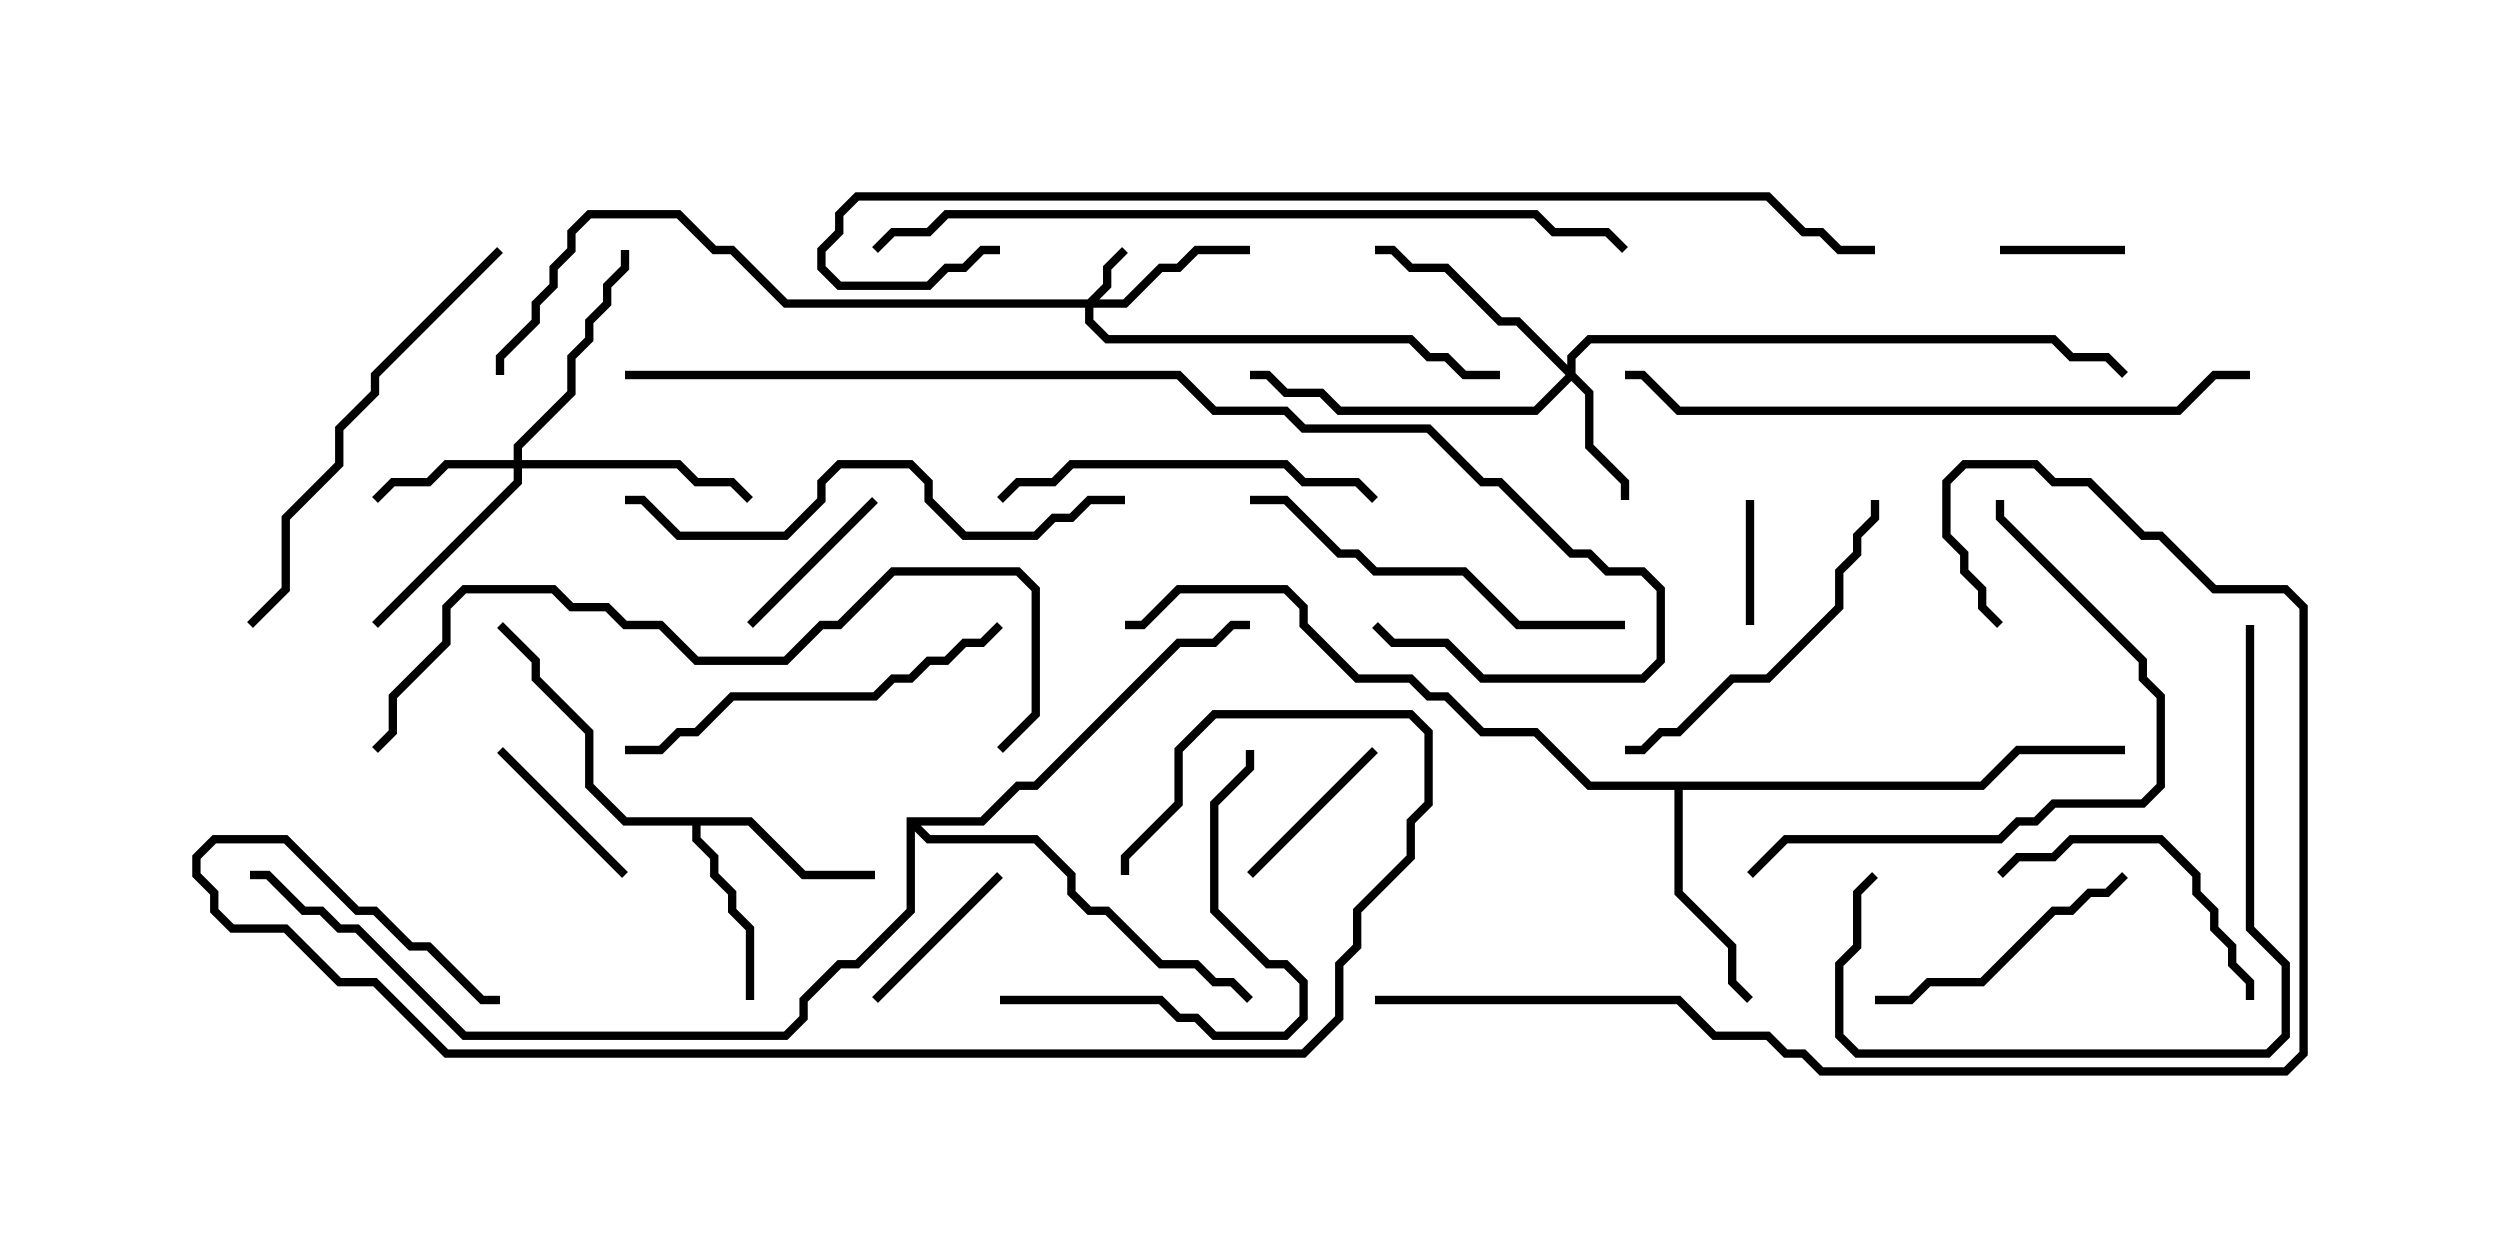 <svg version="1.1" width="30" height="15" xmlns="http://www.w3.org/2000/svg"><path d="M9.021,9.807L9.664,10.45L10.5,10.45L10.5,10.55L9.622,10.55L8.979,9.907L8.407,9.907L8.407,10.051L8.621,10.265L8.621,10.479L8.836,10.694L8.836,10.908L9.05,11.122L9.05,12L8.95,12L8.95,11.164L8.736,10.949L8.736,10.735L8.521,10.521L8.521,10.306L8.307,10.092L8.307,9.907L7.479,9.907L7.021,9.449L7.021,8.806L6.379,8.164L6.379,7.949L5.965,7.535L6.035,7.465L6.479,7.908L6.479,8.122L7.121,8.765L7.121,9.408L7.521,9.807z" stroke="none"/><path d="M23.765,9.379L24.194,8.95L25.5,8.95L25.5,9.05L24.235,9.05L23.806,9.479L20.193,9.479L20.193,10.694L20.836,11.336L20.836,11.765L21.035,11.965L20.965,12.035L20.736,11.806L20.736,11.378L20.093,10.735L20.093,9.479L19.051,9.479L18.408,8.836L17.765,8.836L17.336,8.407L17.122,8.407L16.908,8.193L16.265,8.193L15.593,7.521L15.593,7.306L15.408,7.121L14.164,7.121L13.735,7.55L13.5,7.55L13.5,7.45L13.694,7.45L14.122,7.021L15.449,7.021L15.693,7.265L15.693,7.479L16.306,8.093L16.949,8.093L17.164,8.307L17.378,8.307L17.806,8.736L18.449,8.736L19.092,9.379z" stroke="none"/><path d="M10.879,9.807L11.765,9.807L12.194,9.379L12.408,9.379L14.122,7.664L14.551,7.664L14.765,7.45L15,7.45L15,7.55L14.806,7.55L14.592,7.764L14.164,7.764L12.449,9.479L12.235,9.479L11.806,9.907L11.049,9.907L11.164,10.021L12.449,10.021L12.907,10.479L12.907,10.694L13.092,10.879L13.306,10.879L13.949,11.521L14.378,11.521L14.592,11.736L14.806,11.736L15.035,11.965L14.965,12.035L14.765,11.836L14.551,11.836L14.336,11.621L13.908,11.621L13.265,10.979L13.051,10.979L12.807,10.735L12.807,10.521L12.408,10.121L11.122,10.121L10.979,9.978L10.979,10.949L10.306,11.621L10.092,11.621L9.693,12.021L9.693,12.235L9.449,12.479L5.551,12.479L4.265,11.193L4.051,11.193L3.836,10.979L3.622,10.979L3.194,10.55L3,10.55L3,10.45L3.235,10.45L3.664,10.879L3.878,10.879L4.092,11.093L4.306,11.093L5.592,12.379L9.408,12.379L9.593,12.194L9.593,11.979L10.051,11.521L10.265,11.521L10.879,10.908z" stroke="none"/><path d="M13.051,3.593L13.236,3.408L13.236,3.194L13.465,2.965L13.535,3.035L13.336,3.235L13.336,3.449L13.192,3.593L13.479,3.593L13.908,3.164L14.122,3.164L14.336,2.95L15,2.95L15,3.05L14.378,3.05L14.164,3.264L13.949,3.264L13.521,3.693L13.121,3.693L13.121,3.836L13.306,4.021L16.949,4.021L17.164,4.236L17.378,4.236L17.592,4.45L18,4.45L18,4.55L17.551,4.55L17.336,4.336L17.122,4.336L16.908,4.121L13.265,4.121L13.021,3.878L13.021,3.693L9.408,3.693L8.765,3.05L8.551,3.05L8.122,2.621L7.092,2.621L6.907,2.806L6.907,3.021L6.693,3.235L6.693,3.449L6.479,3.664L6.479,3.878L6.05,4.306L6.05,4.5L5.95,4.5L5.95,4.265L6.379,3.836L6.379,3.622L6.593,3.408L6.593,3.194L6.807,2.979L6.807,2.765L7.051,2.521L8.164,2.521L8.592,2.95L8.806,2.95L9.449,3.593z" stroke="none"/><path d="M18.807,4.379L18.807,4.265L19.051,4.021L24.664,4.021L24.878,4.236L25.306,4.236L25.535,4.465L25.465,4.535L25.265,4.336L24.836,4.336L24.622,4.121L19.092,4.121L18.907,4.306L18.907,4.479L19.121,4.694L19.121,5.336L19.55,5.765L19.55,6L19.45,6L19.45,5.806L19.021,5.378L19.021,4.735L18.857,4.571L18.449,4.979L16.051,4.979L15.836,4.764L15.408,4.764L15.194,4.55L15,4.55L15,4.45L15.235,4.45L15.449,4.664L15.878,4.664L16.092,4.879L18.408,4.879L18.786,4.5L18.194,3.907L17.979,3.907L17.336,3.264L16.908,3.264L16.694,3.05L16.5,3.05L16.5,2.95L16.735,2.95L16.949,3.164L17.378,3.164L18.021,3.807L18.235,3.807z" stroke="none"/><path d="M6.164,5.521L6.164,5.336L6.807,4.694L6.807,4.265L7.021,4.051L7.021,3.836L7.236,3.622L7.236,3.408L7.45,3.194L7.45,3L7.55,3L7.55,3.235L7.336,3.449L7.336,3.664L7.121,3.878L7.121,4.092L6.907,4.306L6.907,4.735L6.264,5.378L6.264,5.521L8.164,5.521L8.378,5.736L8.806,5.736L9.035,5.965L8.965,6.035L8.765,5.836L8.336,5.836L8.122,5.621L6.264,5.621L6.264,5.806L4.535,7.535L4.465,7.465L6.164,5.765L6.164,5.621L5.378,5.621L5.164,5.836L4.735,5.836L4.535,6.035L4.465,5.965L4.694,5.736L5.122,5.736L5.336,5.521z" stroke="none"/><path d="M20.95,6L21.05,6L21.05,7.5L20.95,7.5z" stroke="none"/><path d="M24,3.05L24,2.95L25.5,2.95L25.5,3.05z" stroke="none"/><path d="M15.035,10.535L14.965,10.465L16.465,8.965L16.535,9.035z" stroke="none"/><path d="M10.535,12.035L10.465,11.965L11.965,10.465L12.035,10.535z" stroke="none"/><path d="M10.465,5.965L10.535,6.035L9.035,7.535L8.965,7.465z" stroke="none"/><path d="M7.535,10.465L7.465,10.535L5.965,9.035L6.035,8.965z" stroke="none"/><path d="M25.465,10.465L25.535,10.535L25.306,10.764L25.092,10.764L24.878,10.979L24.664,10.979L23.806,11.836L23.164,11.836L22.949,12.05L22.5,12.05L22.5,11.95L22.908,11.95L23.122,11.736L23.765,11.736L24.622,10.879L24.836,10.879L25.051,10.664L25.265,10.664z" stroke="none"/><path d="M27.05,12L26.95,12L26.95,11.806L26.736,11.592L26.736,11.378L26.521,11.164L26.521,10.949L26.307,10.735L26.307,10.521L25.908,10.121L24.878,10.121L24.664,10.336L24.235,10.336L24.035,10.535L23.965,10.465L24.194,10.236L24.622,10.236L24.836,10.021L25.949,10.021L26.407,10.479L26.407,10.694L26.621,10.908L26.621,11.122L26.836,11.336L26.836,11.551L27.05,11.765z" stroke="none"/><path d="M19.5,9.05L19.5,8.95L19.694,8.95L19.908,8.736L20.122,8.736L20.765,8.093L21.194,8.093L22.021,7.265L22.021,6.836L22.236,6.622L22.236,6.408L22.45,6.194L22.45,6L22.55,6L22.55,6.235L22.336,6.449L22.336,6.664L22.121,6.878L22.121,7.306L21.235,8.193L20.806,8.193L20.164,8.836L19.949,8.836L19.735,9.05z" stroke="none"/><path d="M12,12.05L12,11.95L13.949,11.95L14.164,12.164L14.378,12.164L14.592,12.379L15.408,12.379L15.593,12.194L15.593,11.806L15.408,11.621L15.194,11.621L14.521,10.949L14.521,9.622L14.95,9.194L14.95,9L15.05,9L15.05,9.235L14.621,9.664L14.621,10.908L15.235,11.521L15.449,11.521L15.693,11.765L15.693,12.235L15.449,12.479L14.551,12.479L14.336,12.264L14.122,12.264L13.908,12.05z" stroke="none"/><path d="M12.035,6.035L11.965,5.965L12.194,5.736L12.622,5.736L12.836,5.521L15.449,5.521L15.664,5.736L16.306,5.736L16.535,5.965L16.465,6.035L16.265,5.836L15.622,5.836L15.408,5.621L12.878,5.621L12.664,5.836L12.235,5.836z" stroke="none"/><path d="M11.965,7.465L12.035,7.535L11.806,7.764L11.592,7.764L11.378,7.979L11.164,7.979L10.949,8.193L10.735,8.193L10.521,8.407L8.806,8.407L8.378,8.836L8.164,8.836L7.949,9.05L7.5,9.05L7.5,8.95L7.908,8.95L8.122,8.736L8.336,8.736L8.765,8.307L10.479,8.307L10.694,8.093L10.908,8.093L11.122,7.879L11.336,7.879L11.551,7.664L11.765,7.664z" stroke="none"/><path d="M19.5,7.45L19.5,7.55L18.194,7.55L17.551,6.907L16.479,6.907L16.265,6.693L16.051,6.693L15.408,6.05L15,6.05L15,5.95L15.449,5.95L16.092,6.593L16.306,6.593L16.521,6.807L17.592,6.807L18.235,7.45z" stroke="none"/><path d="M21.035,10.535L20.965,10.465L21.408,10.021L23.979,10.021L24.194,9.807L24.408,9.807L24.622,9.593L25.694,9.593L25.879,9.408L25.879,8.378L25.664,8.164L25.664,7.949L23.95,6.235L23.95,6L24.05,6L24.05,6.194L25.764,7.908L25.764,8.122L25.979,8.336L25.979,9.449L25.735,9.693L24.664,9.693L24.449,9.907L24.235,9.907L24.021,10.121L21.449,10.121z" stroke="none"/><path d="M26.95,7.5L27.05,7.5L27.05,11.122L27.479,11.551L27.479,12.449L27.235,12.693L22.265,12.693L22.021,12.449L22.021,11.551L22.236,11.336L22.236,10.694L22.465,10.465L22.535,10.535L22.336,10.735L22.336,11.378L22.121,11.592L22.121,12.408L22.306,12.593L27.194,12.593L27.379,12.408L27.379,11.592L26.95,11.164z" stroke="none"/><path d="M5.965,2.965L6.035,3.035L4.55,4.521L4.55,4.735L4.121,5.164L4.121,5.592L3.479,6.235L3.479,7.092L3.035,7.535L2.965,7.465L3.379,7.051L3.379,6.194L4.021,5.551L4.021,5.122L4.45,4.694L4.45,4.479z" stroke="none"/><path d="M13.5,5.95L13.5,6.05L13.092,6.05L12.878,6.264L12.664,6.264L12.449,6.479L11.551,6.479L11.093,6.021L11.093,5.806L10.908,5.621L10.092,5.621L9.907,5.806L9.907,6.021L9.449,6.479L8.122,6.479L7.694,6.05L7.5,6.05L7.5,5.95L7.735,5.95L8.164,6.379L9.408,6.379L9.807,5.979L9.807,5.765L10.051,5.521L10.949,5.521L11.193,5.765L11.193,5.979L11.592,6.379L12.408,6.379L12.622,6.164L12.836,6.164L13.051,5.95z" stroke="none"/><path d="M27,4.45L27,4.55L26.592,4.55L26.164,4.979L20.122,4.979L19.694,4.55L19.5,4.55L19.5,4.45L19.735,4.45L20.164,4.879L26.122,4.879L26.551,4.45z" stroke="none"/><path d="M12.035,9.035L11.965,8.965L12.379,8.551L12.379,7.092L12.194,6.907L10.735,6.907L10.092,7.55L9.878,7.55L9.449,7.979L8.336,7.979L7.908,7.55L7.479,7.55L7.265,7.336L6.836,7.336L6.622,7.121L5.592,7.121L5.407,7.306L5.407,7.735L4.764,8.378L4.764,8.806L4.535,9.035L4.465,8.965L4.664,8.765L4.664,8.336L5.307,7.694L5.307,7.265L5.551,7.021L6.664,7.021L6.878,7.236L7.306,7.236L7.521,7.45L7.949,7.45L8.378,7.879L9.408,7.879L9.836,7.45L10.051,7.45L10.694,6.807L12.235,6.807L12.479,7.051L12.479,8.592z" stroke="none"/><path d="M13.55,10.5L13.45,10.5L13.45,10.265L14.093,9.622L14.093,8.979L14.551,8.521L16.949,8.521L17.193,8.765L17.193,9.664L16.979,9.878L16.979,10.306L16.336,10.949L16.336,11.378L16.121,11.592L16.121,12.235L15.664,12.693L5.336,12.693L4.479,11.836L4.051,11.836L3.408,11.193L2.765,11.193L2.521,10.949L2.521,10.735L2.307,10.521L2.307,10.265L2.551,10.021L3.449,10.021L4.306,10.879L4.521,10.879L4.949,11.307L5.164,11.307L5.806,11.95L6,11.95L6,12.05L5.765,12.05L5.122,11.407L4.908,11.407L4.479,10.979L4.265,10.979L3.408,10.121L2.592,10.121L2.407,10.306L2.407,10.479L2.621,10.694L2.621,10.908L2.806,11.093L3.449,11.093L4.092,11.736L4.521,11.736L5.378,12.593L15.622,12.593L16.021,12.194L16.021,11.551L16.236,11.336L16.236,10.908L16.879,10.265L16.879,9.836L17.093,9.622L17.093,8.806L16.908,8.621L14.592,8.621L14.193,9.021L14.193,9.664L13.55,10.306z" stroke="none"/><path d="M16.5,12.05L16.5,11.95L20.164,11.95L20.592,12.379L21.235,12.379L21.449,12.593L21.664,12.593L21.878,12.807L27.408,12.807L27.593,12.622L27.593,7.306L27.408,7.121L26.551,7.121L25.908,6.479L25.694,6.479L25.051,5.836L24.622,5.836L24.408,5.621L23.592,5.621L23.407,5.806L23.407,6.408L23.621,6.622L23.621,6.836L23.836,7.051L23.836,7.265L24.035,7.465L23.965,7.535L23.736,7.306L23.736,7.092L23.521,6.878L23.521,6.664L23.307,6.449L23.307,5.765L23.551,5.521L24.449,5.521L24.664,5.736L25.092,5.736L25.735,6.379L25.949,6.379L26.592,7.021L27.449,7.021L27.693,7.265L27.693,12.664L27.449,12.907L21.836,12.907L21.622,12.693L21.408,12.693L21.194,12.479L20.551,12.479L20.122,12.05z" stroke="none"/><path d="M10.535,3.035L10.465,2.965L10.694,2.736L11.122,2.736L11.336,2.521L18.449,2.521L18.664,2.736L19.306,2.736L19.535,2.965L19.465,3.035L19.265,2.836L18.622,2.836L18.408,2.621L11.378,2.621L11.164,2.836L10.735,2.836z" stroke="none"/><path d="M7.5,4.55L7.5,4.45L14.164,4.45L14.592,4.879L15.449,4.879L15.664,5.093L17.164,5.093L17.806,5.736L18.021,5.736L18.878,6.593L19.092,6.593L19.306,6.807L19.735,6.807L19.979,7.051L19.979,7.949L19.735,8.193L17.765,8.193L17.336,7.764L16.694,7.764L16.465,7.535L16.535,7.465L16.735,7.664L17.378,7.664L17.806,8.093L19.694,8.093L19.879,7.908L19.879,7.092L19.694,6.907L19.265,6.907L19.051,6.693L18.836,6.693L17.979,5.836L17.765,5.836L17.122,5.193L15.622,5.193L15.408,4.979L14.551,4.979L14.122,4.55z" stroke="none"/><path d="M22.5,2.95L22.5,3.05L22.051,3.05L21.836,2.836L21.622,2.836L21.194,2.407L10.306,2.407L10.121,2.592L10.121,2.806L9.907,3.021L9.907,3.194L10.092,3.379L11.122,3.379L11.336,3.164L11.551,3.164L11.765,2.95L12,2.95L12,3.05L11.806,3.05L11.592,3.264L11.378,3.264L11.164,3.479L10.051,3.479L9.807,3.235L9.807,2.979L10.021,2.765L10.021,2.551L10.265,2.307L21.235,2.307L21.664,2.736L21.878,2.736L22.092,2.95z" stroke="none"/></svg>